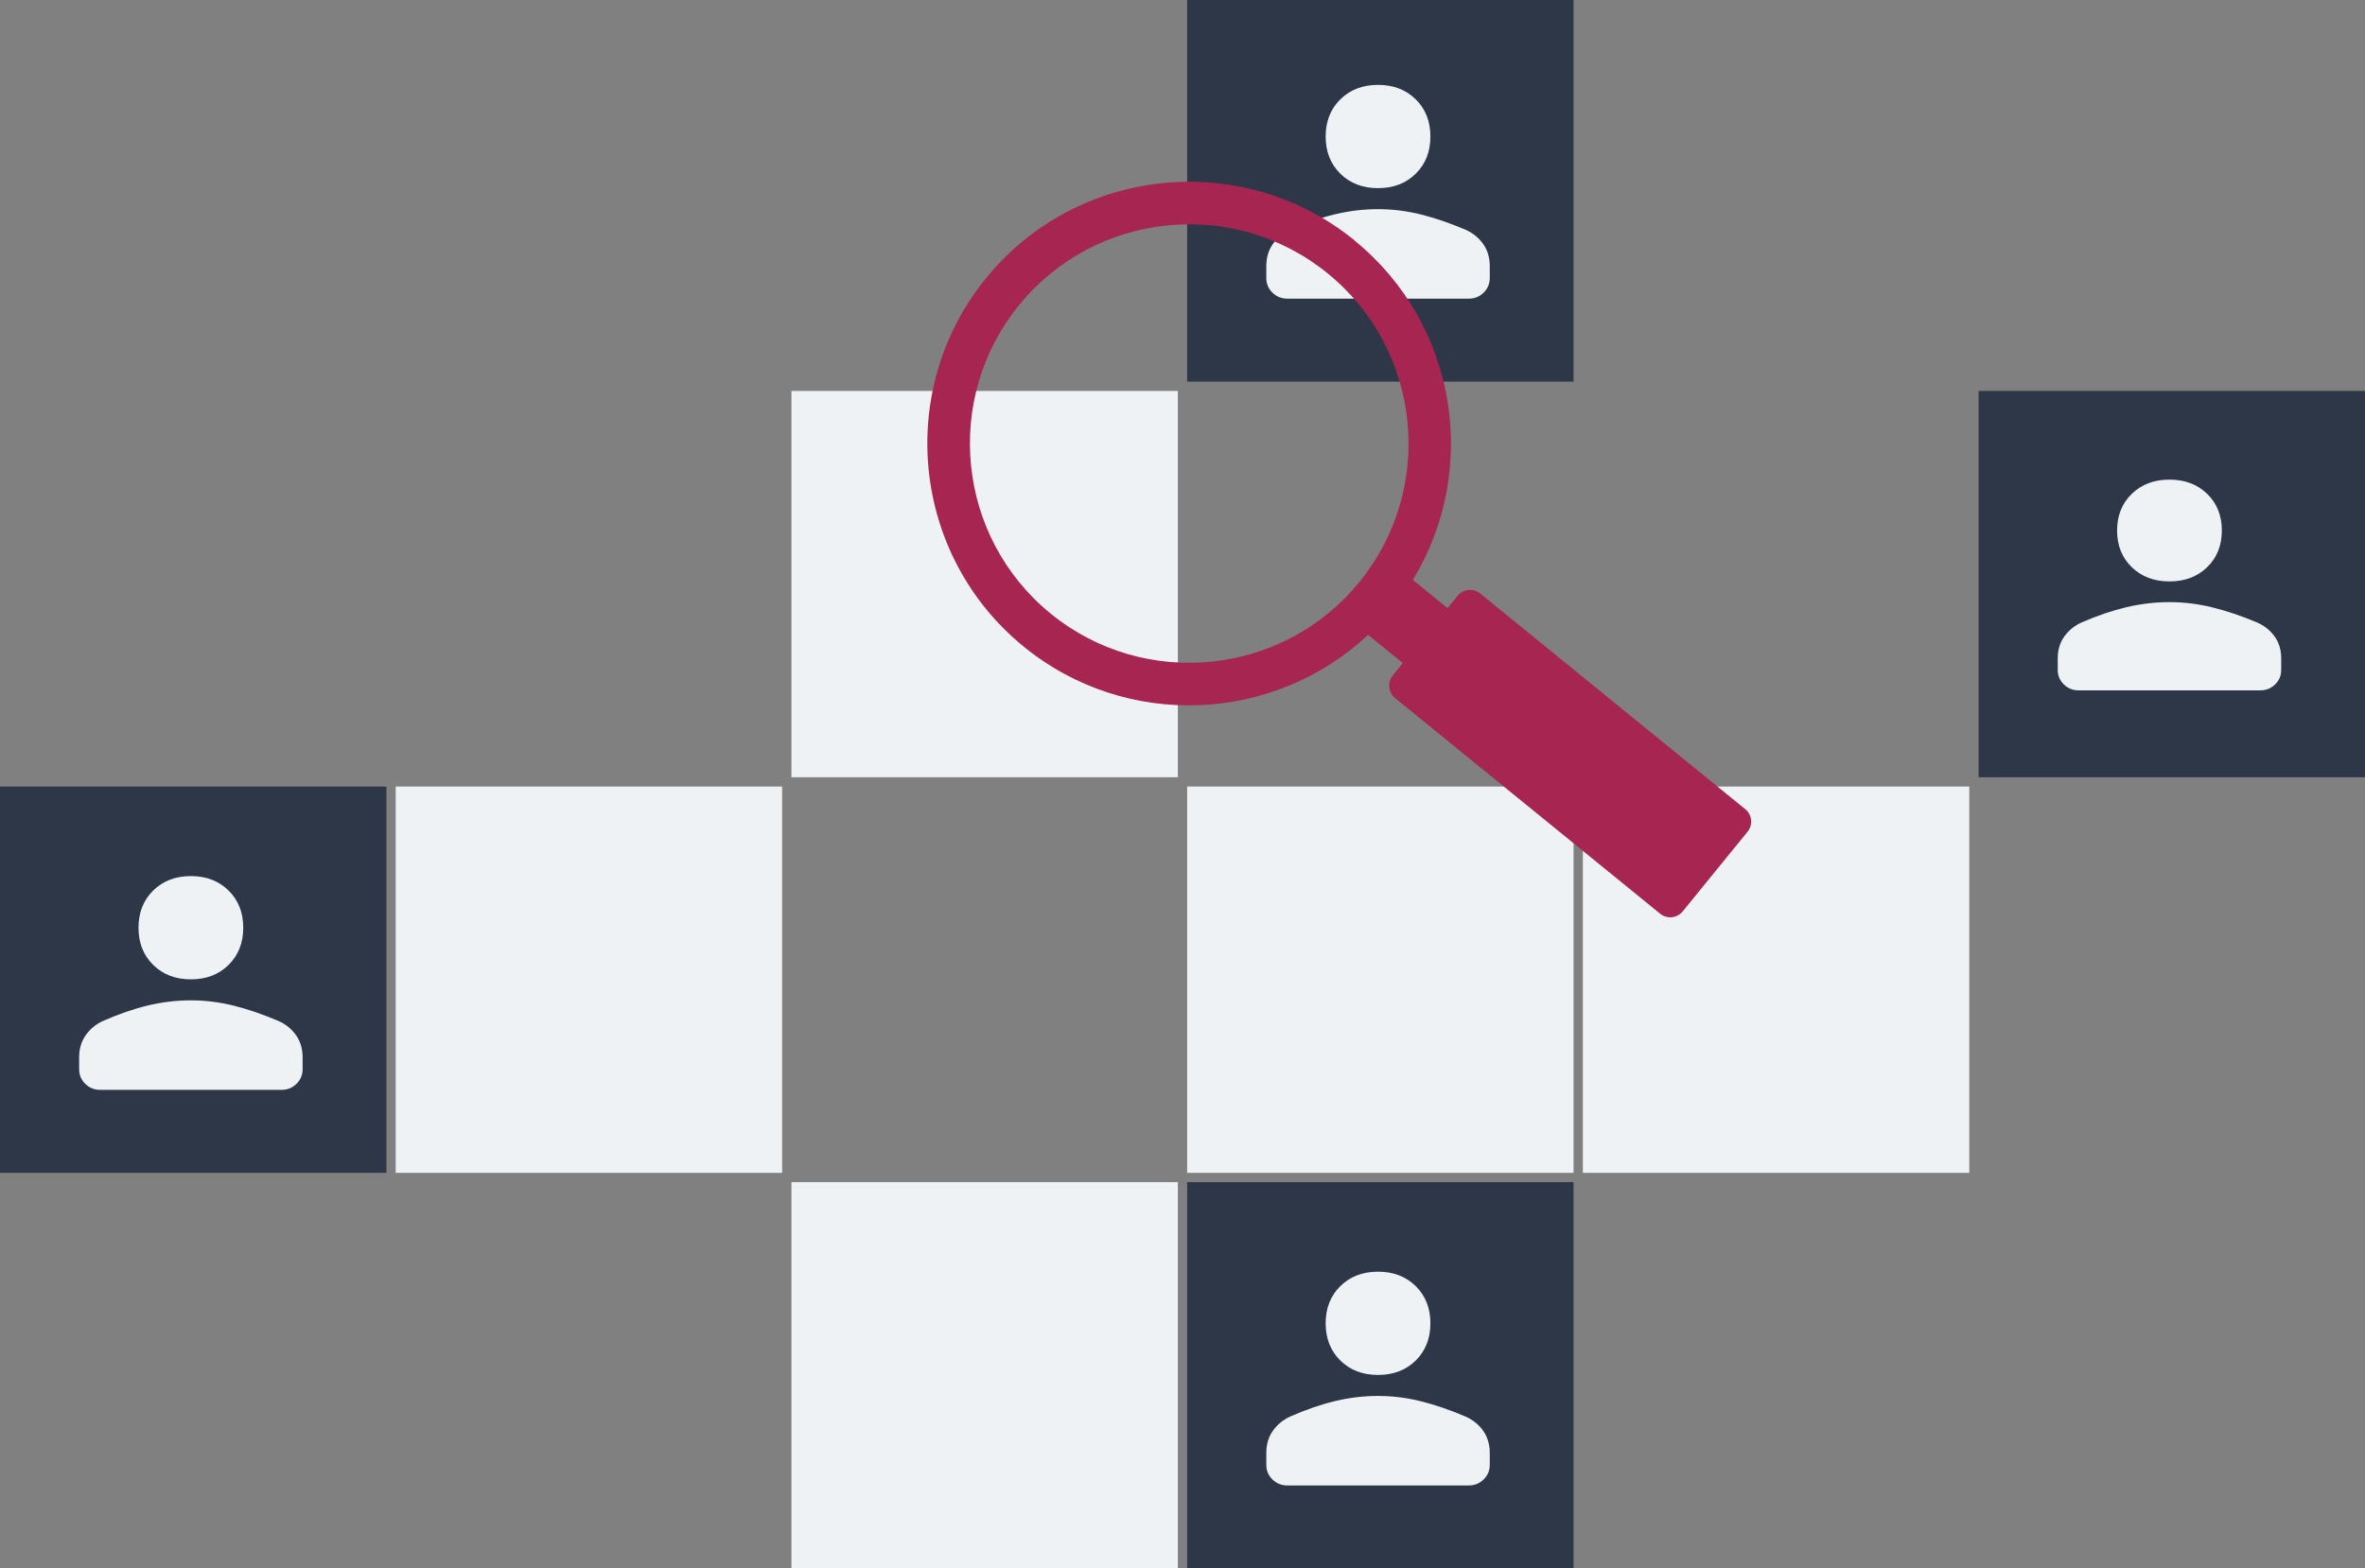 <svg width="508" height="337" viewBox="0 0 508 337" fill="none" xmlns="http://www.w3.org/2000/svg">
<rect x="0" y="0" width="508" height="337" fill="#808080" stroke="none"/>
<rect x="255" y="254" width="83" height="83" fill="#2D3748"/>
<rect y="169" width="83" height="83" fill="#2D3748"/>
<rect x="255" y="169" width="83" height="83" fill="#EFF2F5"/>
<rect x="170" y="254" width="83" height="83" fill="#EFF2F5"/>
<rect x="170" y="84" width="83" height="83" fill="#EFF2F5"/>
<rect x="425" y="84" width="83" height="83" fill="#2D3748"/>
<rect x="85" y="169" width="83" height="83" fill="#EFF2F5"/>
<rect x="340" y="169" width="83" height="83" fill="#EFF2F5"/>
<rect x="255" width="83" height="82" fill="#2D3748"/>
<path d="M466 124.927C462.7 124.927 460 123.906 457.9 121.865C455.8 119.823 454.75 117.198 454.75 113.99C454.75 110.781 455.8 108.156 457.9 106.115C460 104.073 462.7 103.052 466 103.052C469.3 103.052 472 104.073 474.1 106.115C476.2 108.156 477.25 110.781 477.25 113.99C477.25 117.198 476.2 119.823 474.1 121.865C472 123.906 469.3 124.927 466 124.927ZM442 143.958V141.479C442 139.632 442.475 138.052 443.425 136.74C444.375 135.427 445.6 134.431 447.1 133.75C450.45 132.292 453.663 131.198 456.738 130.469C459.812 129.74 462.9 129.375 466 129.375C469.1 129.375 472.175 129.752 475.225 130.505C478.275 131.259 481.475 132.34 484.825 133.75C486.375 134.431 487.625 135.427 488.575 136.74C489.525 138.052 490 139.632 490 141.479V143.958C490 145.174 489.563 146.207 488.688 147.057C487.812 147.908 486.75 148.333 485.5 148.333H446.5C445.25 148.333 444.188 147.908 443.312 147.057C442.438 146.207 442 145.174 442 143.958Z" fill="#EFF2F5"/>
<path d="M296 40.426C292.7 40.426 290 39.391 287.9 37.32C285.8 35.249 284.75 32.586 284.75 29.332C284.75 26.078 285.8 23.416 287.9 21.345C290 19.274 292.7 18.238 296 18.238C299.3 18.238 302 19.274 304.1 21.345C306.2 23.416 307.25 26.078 307.25 29.332C307.25 32.586 306.2 35.249 304.1 37.32C302 39.391 299.3 40.426 296 40.426ZM272 59.729V57.215C272 55.341 272.475 53.739 273.425 52.407C274.375 51.076 275.6 50.065 277.1 49.375C280.45 47.896 283.663 46.786 286.738 46.047C289.812 45.307 292.9 44.938 296 44.938C299.1 44.938 302.175 45.32 305.225 46.084C308.275 46.848 311.475 47.945 314.825 49.375C316.375 50.065 317.625 51.076 318.575 52.407C319.525 53.739 320 55.341 320 57.215V59.729C320 60.962 319.563 62.01 318.688 62.872C317.812 63.735 316.75 64.167 315.5 64.167H276.5C275.25 64.167 274.188 63.735 273.312 62.872C272.438 62.01 272 60.962 272 59.729Z" fill="#EFF2F5"/>
<path d="M296 295.426C292.7 295.426 290 294.391 287.9 292.32C285.8 290.249 284.75 287.586 284.75 284.332C284.75 281.078 285.8 278.416 287.9 276.345C290 274.274 292.7 273.239 296 273.239C299.3 273.239 302 274.274 304.1 276.345C306.2 278.416 307.25 281.078 307.25 284.332C307.25 287.586 306.2 290.249 304.1 292.32C302 294.391 299.3 295.426 296 295.426ZM272 314.729V312.215C272 310.341 272.475 308.739 273.425 307.407C274.375 306.076 275.6 305.065 277.1 304.375C280.45 302.896 283.663 301.786 286.738 301.047C289.812 300.307 292.9 299.937 296 299.937C299.1 299.937 302.175 300.32 305.225 301.084C308.275 301.848 311.475 302.945 314.825 304.375C316.375 305.065 317.625 306.076 318.575 307.407C319.525 308.739 320 310.341 320 312.215V314.729C320 315.962 319.563 317.01 318.688 317.872C317.812 318.735 316.75 319.167 315.5 319.167H276.5C275.25 319.167 274.188 318.735 273.312 317.872C272.438 317.01 272 315.962 272 314.729Z" fill="#EFF2F5"/>
<path d="M41 210.426C37.7 210.426 35 209.391 32.9 207.32C30.8 205.249 29.75 202.586 29.75 199.332C29.75 196.078 30.8 193.416 32.9 191.345C35 189.274 37.7 188.239 41 188.239C44.3 188.239 47 189.274 49.1 191.345C51.2 193.416 52.25 196.078 52.25 199.332C52.25 202.586 51.2 205.249 49.1 207.32C47 209.391 44.3 210.426 41 210.426ZM17 229.729V227.215C17 225.341 17.475 223.739 18.425 222.407C19.375 221.076 20.6 220.065 22.1 219.375C25.45 217.896 28.663 216.786 31.738 216.047C34.812 215.307 37.9 214.937 41 214.937C44.1 214.937 47.175 215.32 50.225 216.084C53.275 216.848 56.475 217.945 59.825 219.375C61.375 220.065 62.625 221.076 63.575 222.407C64.525 223.739 65 225.341 65 227.215V229.729C65 230.962 64.562 232.01 63.688 232.872C62.812 233.735 61.75 234.167 60.5 234.167H21.5C20.25 234.167 19.188 233.735 18.312 232.872C17.438 232.01 17 230.962 17 229.729Z" fill="#EFF2F5"/>
<g clip-path="url(#clip0_58_1519)">
<path d="M290.967 51.66C266.895 32.069 231.378 35.713 211.794 59.776C192.209 83.839 195.846 119.364 219.918 138.956C241.984 156.915 273.653 155.334 293.863 136.413L301.319 142.481L299.159 145.135C297.96 146.608 298.183 148.782 299.656 149.981L356.596 196.324C358.069 197.523 360.243 197.3 361.442 195.827L375.377 178.705C376.576 177.231 376.353 175.058 374.88 173.859L317.94 127.516C316.458 126.309 314.293 126.54 313.094 128.013L310.934 130.667L303.478 124.599C317.901 100.968 313.01 69.63 290.953 51.678L290.967 51.66ZM225.697 131.855C205.549 115.457 202.489 85.712 218.895 65.555C235.301 45.397 265.038 42.346 285.195 58.752C305.353 75.158 308.404 104.895 291.998 125.053C275.592 145.21 245.846 148.254 225.697 131.855Z" fill="#A62551"/>
</g>
<defs>
<clipPath id="clip0_58_1519">
<rect width="112.555" height="201.957" fill="white" transform="translate(176.266 103.428) rotate(-50.858)"/>
</clipPath>
</defs>
</svg>
